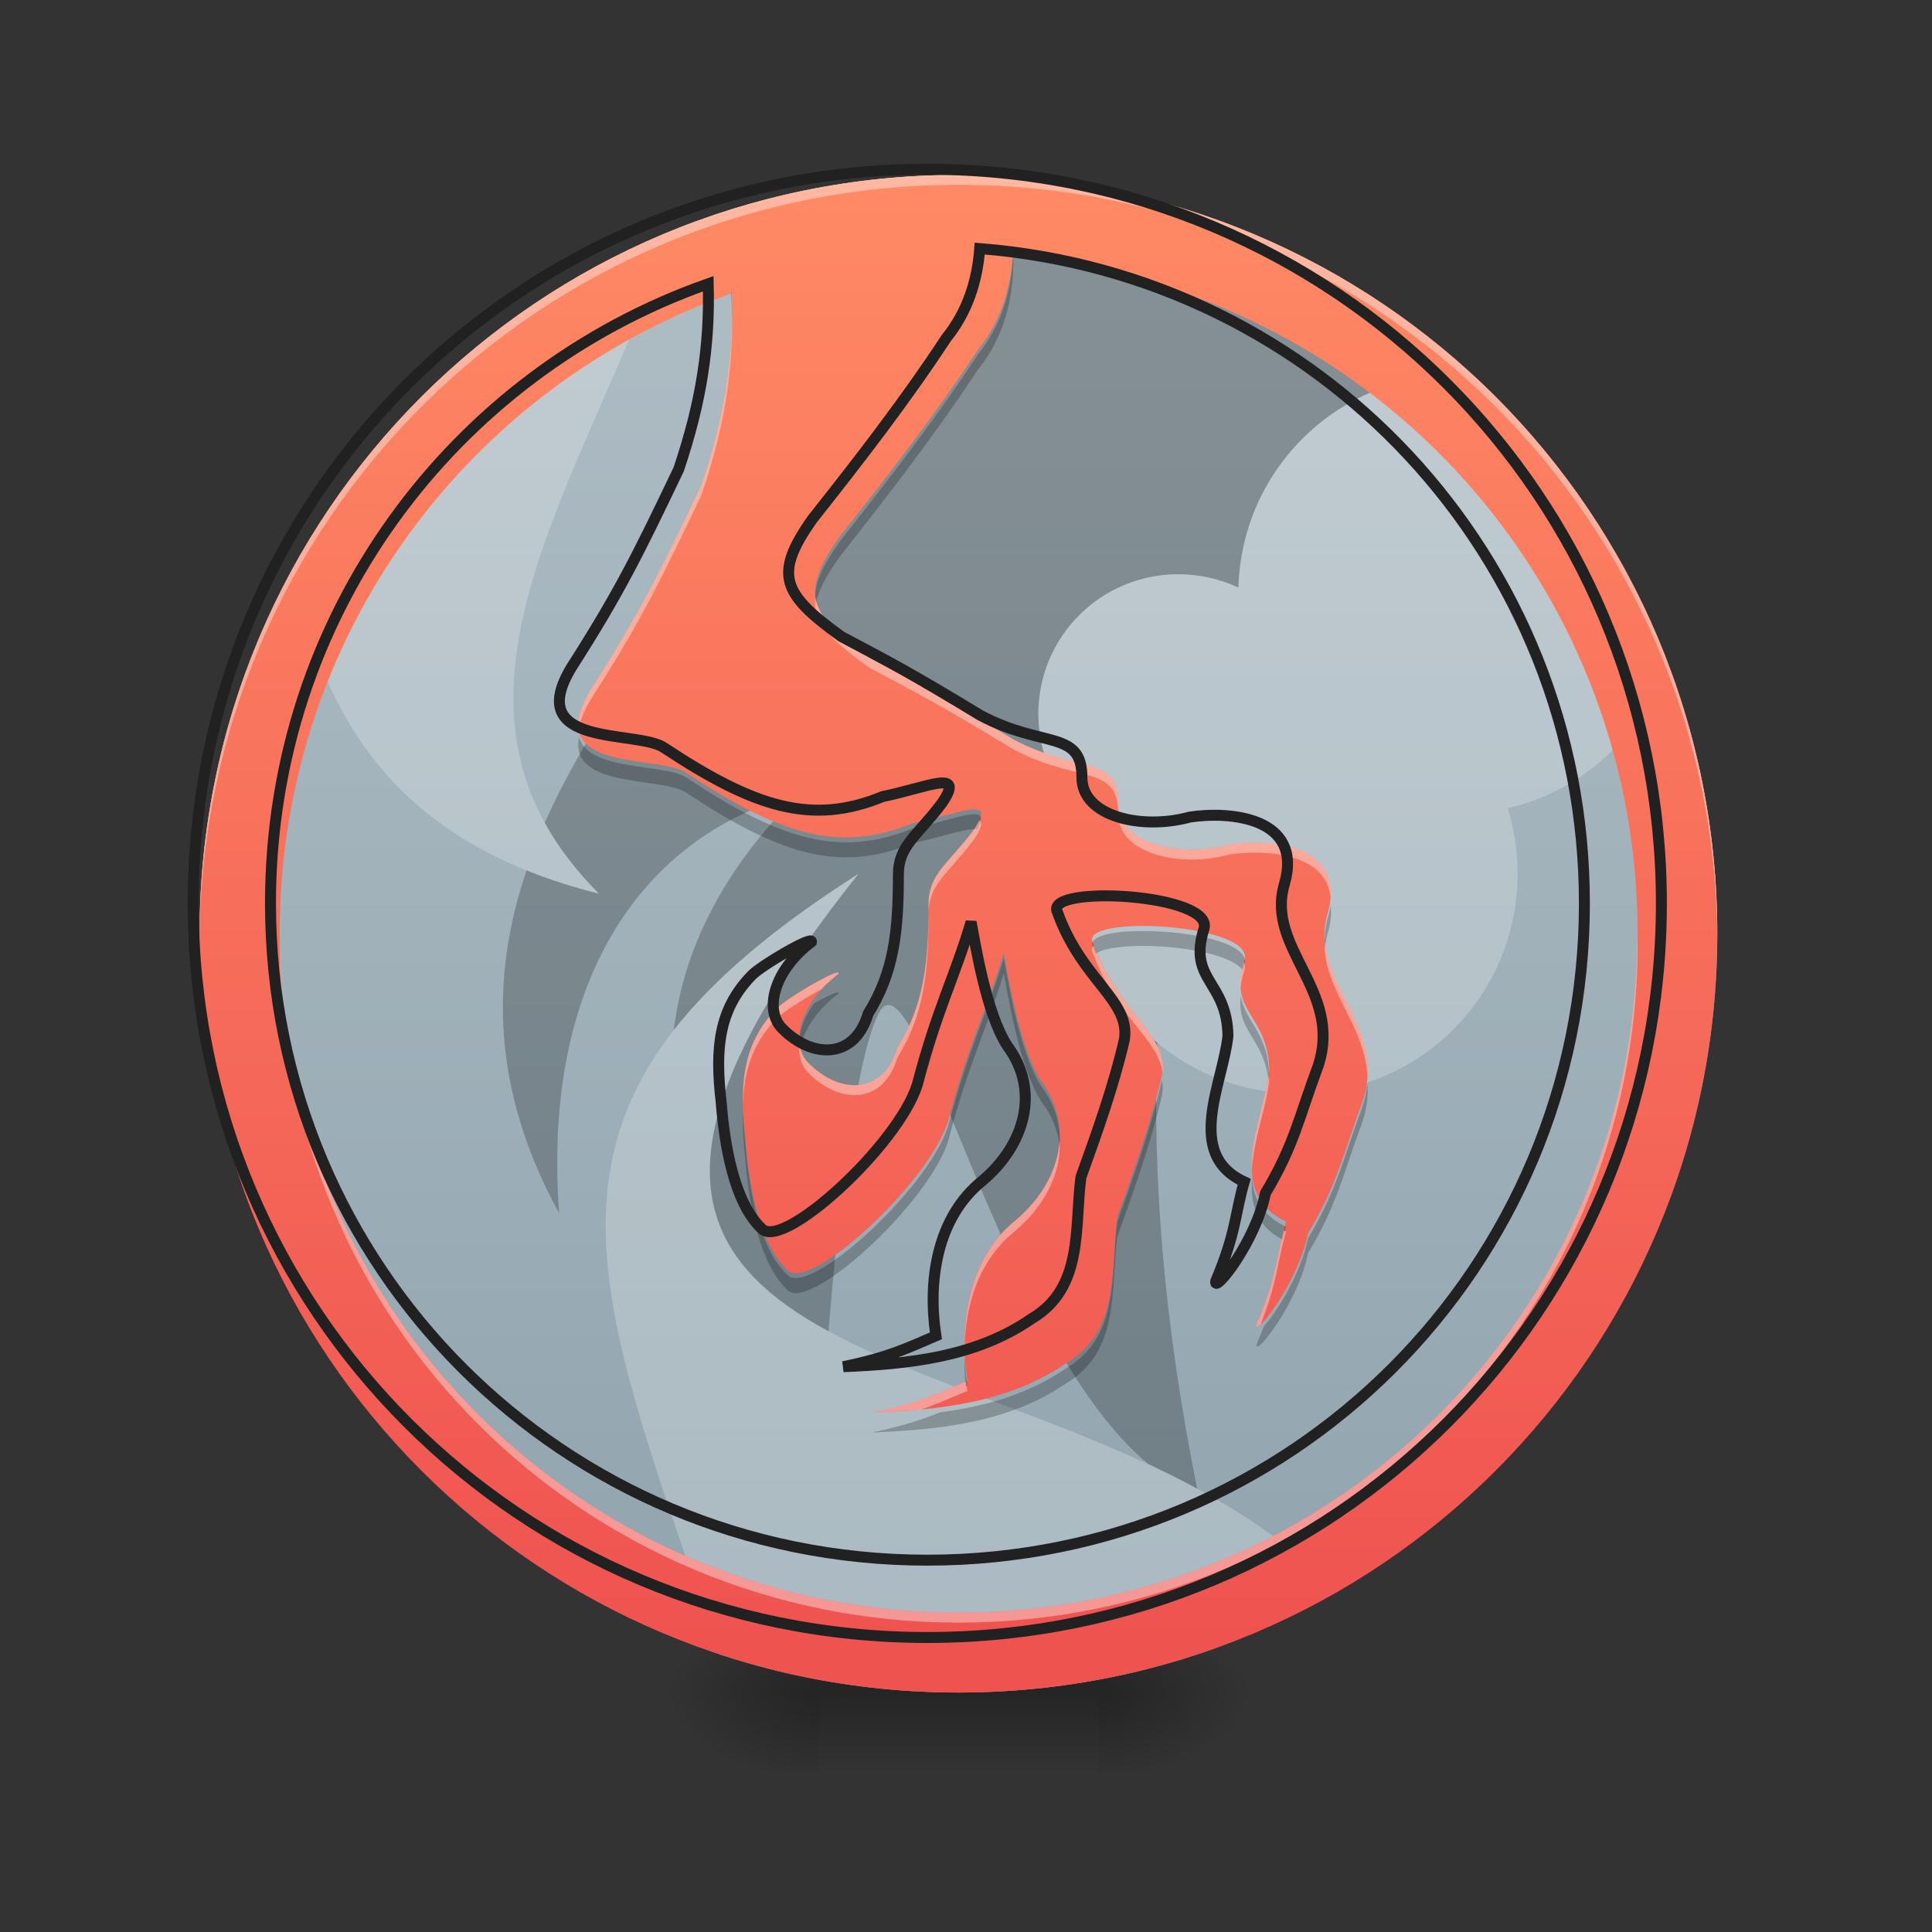 <?xml version="1.0" encoding="UTF-8"?>
<svg xmlns="http://www.w3.org/2000/svg" xmlns:xlink="http://www.w3.org/1999/xlink" width="22px" height="22px" viewBox="0 0 22 22" version="1.1">
<rect x="0" y="0" width="22" height="22" fill="#333333" stroke="none"/>
<defs>
<radialGradient id="radial0" gradientUnits="userSpaceOnUse" cx="450.909" cy="189.579" fx="450.909" fy="189.579" r="21.167" gradientTransform="matrix(0,-0.054,-0.097,-0,30.61,43.722)">
<stop offset="0" style="stop-color:rgb(0%,0%,0%);stop-opacity:0.314;"/>
<stop offset="0.222" style="stop-color:rgb(0%,0%,0%);stop-opacity:0.275;"/>
<stop offset="1" style="stop-color:rgb(0%,0%,0%);stop-opacity:0;"/>
</radialGradient>
<radialGradient id="radial1" gradientUnits="userSpaceOnUse" cx="450.909" cy="189.579" fx="450.909" fy="189.579" r="21.167" gradientTransform="matrix(-0,0.054,0.097,0,-8.779,-5.175)">
<stop offset="0" style="stop-color:rgb(0%,0%,0%);stop-opacity:0.314;"/>
<stop offset="0.222" style="stop-color:rgb(0%,0%,0%);stop-opacity:0.275;"/>
<stop offset="1" style="stop-color:rgb(0%,0%,0%);stop-opacity:0;"/>
</radialGradient>
<radialGradient id="radial2" gradientUnits="userSpaceOnUse" cx="450.909" cy="189.579" fx="450.909" fy="189.579" r="21.167" gradientTransform="matrix(-0,-0.054,0.097,-0,-8.779,43.722)">
<stop offset="0" style="stop-color:rgb(0%,0%,0%);stop-opacity:0.314;"/>
<stop offset="0.222" style="stop-color:rgb(0%,0%,0%);stop-opacity:0.275;"/>
<stop offset="1" style="stop-color:rgb(0%,0%,0%);stop-opacity:0;"/>
</radialGradient>
<radialGradient id="radial3" gradientUnits="userSpaceOnUse" cx="450.909" cy="189.579" fx="450.909" fy="189.579" r="21.167" gradientTransform="matrix(0,0.054,-0.097,0,30.61,-5.175)">
<stop offset="0" style="stop-color:rgb(0%,0%,0%);stop-opacity:0.314;"/>
<stop offset="0.222" style="stop-color:rgb(0%,0%,0%);stop-opacity:0.275;"/>
<stop offset="1" style="stop-color:rgb(0%,0%,0%);stop-opacity:0;"/>
</radialGradient>
<linearGradient id="linear0" gradientUnits="userSpaceOnUse" x1="255.323" y1="233.5" x2="255.323" y2="254.667" gradientTransform="matrix(0.009,0,0,0.043,8.57,9.239)">
<stop offset="0" style="stop-color:rgb(0%,0%,0%);stop-opacity:0.275;"/>
<stop offset="1" style="stop-color:rgb(0%,0%,0%);stop-opacity:0;"/>
</linearGradient>
<linearGradient id="linear1" gradientUnits="userSpaceOnUse" x1="254" y1="-168.667" x2="254" y2="233.5" gradientTransform="matrix(0.043,0,0,0.043,0,9.239)">
<stop offset="0" style="stop-color:rgb(69.02%,74.51%,77.255%);stop-opacity:1;"/>
<stop offset="1" style="stop-color:rgb(56.471%,64.314%,68.235%);stop-opacity:1;"/>
</linearGradient>
<linearGradient id="linear2" gradientUnits="userSpaceOnUse" x1="960" y1="1695.118" x2="960" y2="175.118" gradientTransform="matrix(0.011,0,0,0.011,0,0)">
<stop offset="0" style="stop-color:rgb(93.725%,32.549%,31.373%);stop-opacity:1;"/>
<stop offset="1" style="stop-color:rgb(100%,54.118%,39.608%);stop-opacity:1;"/>
</linearGradient>
</defs>
<g id="surface1">
<path style=" stroke:none;fill-rule:nonzero;fill:url(#radial0);" d="M 12.508 19.273 L 14.324 19.273 L 14.324 18.363 L 12.508 18.363 Z M 12.508 19.273 "/>
<path style=" stroke:none;fill-rule:nonzero;fill:url(#radial1);" d="M 9.324 19.273 L 7.504 19.273 L 7.504 20.184 L 9.324 20.184 Z M 9.324 19.273 "/>
<path style=" stroke:none;fill-rule:nonzero;fill:url(#radial2);" d="M 9.324 19.273 L 7.504 19.273 L 7.504 18.363 L 9.324 18.363 Z M 9.324 19.273 "/>
<path style=" stroke:none;fill-rule:nonzero;fill:url(#radial3);" d="M 12.508 19.273 L 14.324 19.273 L 14.324 20.184 L 12.508 20.184 Z M 12.508 19.273 "/>
<path style=" stroke:none;fill-rule:nonzero;fill:url(#linear0);" d="M 9.324 19.047 L 12.508 19.047 L 12.508 20.184 L 9.324 20.184 Z M 9.324 19.047 "/>
<path style=" stroke:none;fill-rule:nonzero;fill:url(#linear1);" d="M 10.914 1.992 C 15.688 1.992 19.555 5.859 19.555 10.633 C 19.555 15.406 15.688 19.273 10.914 19.273 C 6.145 19.273 2.273 15.406 2.273 10.633 C 2.273 5.859 6.145 1.992 10.914 1.992 Z M 10.914 1.992 "/>
<path style=" stroke:none;fill-rule:nonzero;fill:rgb(0%,0%,0%);fill-opacity:0.235;" d="M 11.141 1.992 L 10.914 2.445 C 9.781 4.828 7.258 6.977 6.203 9.371 C 6.355 9.645 6.559 9.914 6.82 10.176 C 6.52 10.102 6.246 10.012 5.996 9.91 C 5.586 11.121 5.594 12.402 6.367 13.816 C 6.164 11.07 7.395 9.477 9.098 9.039 C 8.211 9.926 7.785 10.824 7.672 11.73 C 8.129 11.145 8.812 10.566 9.777 9.949 C 7.293 13.059 7.859 14.305 9.434 15.16 C 9.543 13.832 9.734 12.082 10.004 11.543 C 10.418 10.719 11.383 15.281 13.078 16.672 C 13.266 16.762 13.453 16.852 13.633 16.953 C 13.258 15.105 13.117 13.398 13.18 11.875 C 12.629 11.418 12.281 10.727 12.281 9.949 C 12.281 9.734 12.309 9.523 12.359 9.32 C 12.031 9.031 11.824 8.605 11.824 8.129 C 11.824 7.25 12.535 6.539 13.418 6.539 C 13.66 6.539 13.895 6.594 14.102 6.691 C 14.141 5.34 15.238 4.266 16.602 4.266 C 16.66 4.266 16.719 4.266 16.773 4.27 C 15.289 2.902 13.316 2.051 11.141 1.992 Z M 16.777 4.273 C 16.867 4.355 16.957 4.441 17.043 4.527 C 16.957 4.441 16.867 4.355 16.777 4.273 Z M 17.043 4.527 C 17.07 4.555 17.098 4.582 17.125 4.613 C 17.098 4.582 17.07 4.555 17.043 4.527 Z M 17.133 4.621 C 17.16 4.648 17.184 4.672 17.207 4.699 C 17.184 4.672 17.16 4.648 17.133 4.621 Z M 17.219 4.711 C 17.242 4.738 17.266 4.762 17.293 4.789 C 17.266 4.762 17.242 4.738 17.219 4.711 Z M 17.301 4.801 C 17.309 4.805 17.312 4.812 17.32 4.82 C 17.316 4.812 17.309 4.805 17.301 4.801 Z M 17.301 4.801 "/>
<path style=" stroke:none;fill-rule:nonzero;fill:rgb(0%,0%,0%);fill-opacity:0.196;" d="M 10.914 19.273 C 6.129 19.273 2.273 15.418 2.273 10.633 C 2.273 10.605 2.273 10.574 2.273 10.547 C 2.32 15.297 6.156 19.105 10.914 19.105 C 15.676 19.105 19.512 15.297 19.555 10.547 C 19.555 10.574 19.555 10.605 19.555 10.633 C 19.555 15.418 15.703 19.273 10.914 19.273 Z M 10.914 19.273 "/>
<path style=" stroke:none;fill-rule:nonzero;fill:rgb(100%,100%,100%);fill-opacity:0.235;" d="M 9.777 9.949 C 5.711 12.539 6.707 14.484 8.191 18.84 C 9.047 19.121 9.961 19.273 10.914 19.273 C 11.934 19.273 12.914 19.098 13.82 18.777 C 14.523 18.375 15.102 18.004 15.008 17.91 C 11.824 14.957 4.887 16.078 9.777 9.949 Z M 9.777 9.949 "/>
<path style=" stroke:none;fill-rule:nonzero;fill:rgb(100%,100%,100%);fill-opacity:0.235;" d="M 16.602 4.266 C 15.238 4.266 14.141 5.34 14.102 6.691 C 13.895 6.594 13.66 6.539 13.418 6.539 C 12.535 6.539 11.824 7.25 11.824 8.129 C 11.824 8.605 12.031 9.031 12.359 9.32 C 12.309 9.523 12.281 9.734 12.281 9.949 C 12.281 11.336 13.395 12.453 14.781 12.453 C 16.168 12.453 17.281 11.336 17.281 9.949 C 17.281 9.691 17.242 9.438 17.168 9.203 C 18.031 9.004 18.723 8.359 18.984 7.527 C 18.504 6.273 17.742 5.164 16.773 4.27 C 16.719 4.266 16.66 4.266 16.602 4.266 Z M 16.602 4.266 "/>
<path style=" stroke:none;fill-rule:nonzero;fill:rgb(100%,100%,100%);fill-opacity:0.235;" d="M 7.641 2.629 C 5.793 3.383 4.27 4.754 3.324 6.488 C 3.699 8.16 4.473 9.59 6.82 10.176 C 4.641 7.996 6.66 5.523 7.641 2.629 Z M 7.641 2.629 "/>
<path style=" stroke:none;fill-rule:nonzero;fill:rgb(100%,100%,100%);fill-opacity:0.314;" d="M 10.914 1.992 C 6.129 1.992 2.273 5.844 2.273 10.633 C 2.273 10.66 2.273 10.688 2.273 10.719 C 2.32 5.969 6.156 2.16 10.914 2.16 C 15.676 2.16 19.512 5.969 19.555 10.719 C 19.555 10.688 19.555 10.66 19.555 10.633 C 19.555 5.844 15.703 1.992 10.914 1.992 Z M 10.914 1.992 "/>
<path style=" stroke:none;fill-rule:nonzero;fill:url(#linear2);" d="M 10.914 1.992 C 6.129 1.992 2.273 5.844 2.273 10.633 C 2.273 15.418 6.129 19.273 10.914 19.273 C 15.703 19.273 19.555 15.418 19.555 10.633 C 19.555 5.844 15.703 1.992 10.914 1.992 Z M 11.531 2.926 C 15.523 3.238 18.648 6.555 18.648 10.633 C 18.648 14.914 15.199 18.363 10.914 18.363 C 6.633 18.363 3.184 14.914 3.184 10.633 C 3.184 7.254 5.328 4.398 8.336 3.34 C 8.355 4.062 8.258 4.723 7.988 5.523 C 7.504 6.539 7.277 6.992 6.73 7.848 C 6.141 8.812 7.504 8.586 7.816 8.801 C 8.867 9.496 9.551 9.723 10.391 9.375 C 10.914 9.27 11.371 9.039 11.086 9.453 C 10.801 9.836 10.574 9.949 10.574 10.293 C 10.574 10.973 10.52 11.445 10.219 11.93 C 10.055 12.48 9.551 12.453 9.211 12.109 C 8.992 11.898 9.098 11.43 9.551 11.086 C 9.57 11.004 8.934 11.379 8.84 11.488 C 8.461 11.883 8.414 12.336 8.488 12.973 C 8.527 13.477 8.641 14.156 8.965 14.461 C 9.211 14.727 10.574 13.477 10.797 12.766 C 11.027 11.883 11.238 11.496 11.43 10.852 C 11.473 11.066 11.602 11.918 11.855 12.309 C 12.258 12.852 12.047 13.488 11.566 13.895 C 11.023 14.328 10.918 15.078 11.016 15.723 C 10.688 15.863 10.461 15.977 9.926 16.086 C 10.691 16.055 11.484 15.977 12.145 15.52 C 12.758 15.156 12.645 14.449 12.723 13.855 C 12.914 13.324 13.109 12.777 13.234 12.234 C 13.305 11.77 12.734 11.543 12.445 10.734 C 12.281 10.406 14.324 10.52 14.168 10.941 C 13.984 11.543 14.441 11.543 14.453 12.191 C 14.395 12.754 13.938 13.582 14.645 13.91 C 14.531 14.301 14.555 14.496 14.309 15.082 C 14.285 15.234 14.781 14.613 14.895 14.043 C 15.234 13.477 15.289 13.148 15.516 12.543 C 15.805 11.656 14.895 11.164 15.117 10.406 C 15.348 9.609 14.457 9.547 14.004 9.617 C 13.434 9.773 12.734 9.609 12.734 9.152 C 12.734 8.586 12.281 8.812 11.543 8.422 C 10.688 7.902 10.461 7.789 9.902 7.492 C 9.211 6.992 9.098 6.766 9.562 6.109 C 10.109 5.418 10.652 4.719 11.137 3.98 C 11.387 3.672 11.504 3.305 11.531 2.926 Z M 11.531 2.926 "/>
<path style=" stroke:none;fill-rule:nonzero;fill:rgb(0%,0%,0%);fill-opacity:0.235;" d="M 11.535 2.926 C 11.516 3.324 11.398 3.711 11.137 4.035 C 10.652 4.773 10.109 5.473 9.562 6.168 C 9.344 6.477 9.254 6.688 9.289 6.879 C 9.316 6.73 9.406 6.559 9.562 6.34 C 10.109 5.645 10.652 4.945 11.137 4.207 C 11.438 3.836 11.547 3.383 11.539 2.926 C 11.539 2.926 11.535 2.926 11.535 2.926 Z M 8.332 3.324 C 8.328 3.328 8.324 3.328 8.324 3.328 C 8.332 3.449 8.336 3.562 8.336 3.68 C 8.34 3.562 8.336 3.445 8.332 3.324 Z M 6.594 8.391 C 6.473 8.988 7.543 8.84 7.816 9.027 C 8.867 9.723 9.551 9.949 10.391 9.602 C 10.715 9.535 11.016 9.422 11.125 9.445 C 11.316 9.121 10.887 9.332 10.391 9.434 C 9.551 9.777 8.867 9.551 7.816 8.855 C 7.574 8.691 6.695 8.789 6.594 8.391 Z M 15.152 10.309 C 15.145 10.359 15.133 10.41 15.117 10.461 C 15.086 10.578 15.078 10.688 15.086 10.797 C 15.094 10.742 15.102 10.688 15.117 10.633 C 15.156 10.508 15.164 10.402 15.152 10.309 Z M 13 10.602 C 12.652 10.602 12.379 10.664 12.445 10.793 C 12.453 10.816 12.461 10.84 12.473 10.863 C 12.703 10.688 13.965 10.77 14.152 11.051 C 14.156 11.031 14.16 11.016 14.168 10.996 C 14.266 10.738 13.543 10.598 13 10.602 Z M 11.43 10.91 C 11.238 11.551 11.027 11.941 10.797 12.824 C 10.574 13.531 9.211 14.781 8.965 14.516 C 8.641 14.215 8.527 13.531 8.488 13.031 C 8.473 12.902 8.465 12.781 8.461 12.668 C 8.453 12.832 8.465 13.008 8.488 13.203 C 8.527 13.703 8.641 14.383 8.965 14.688 C 9.211 14.953 10.574 13.703 10.797 12.992 C 11.027 12.109 11.238 11.723 11.43 11.082 C 11.473 11.293 11.602 12.145 11.855 12.539 C 11.984 12.707 12.051 12.887 12.066 13.066 C 12.086 12.832 12.023 12.59 11.855 12.367 C 11.602 11.977 11.473 11.121 11.43 10.91 Z M 9.539 11.301 C 9.504 11.301 9.395 11.355 9.27 11.426 C 9.133 11.613 9.078 11.809 9.105 11.965 C 9.141 11.754 9.285 11.512 9.551 11.312 C 9.551 11.305 9.547 11.305 9.539 11.301 Z M 14.129 11.336 C 14.078 11.746 14.391 11.824 14.445 12.305 C 14.449 12.285 14.449 12.266 14.453 12.25 C 14.441 11.75 14.172 11.633 14.129 11.336 Z M 13.23 12.301 C 13.109 12.84 12.914 13.383 12.723 13.91 C 12.645 14.508 12.758 15.211 12.145 15.578 C 11.707 15.879 11.215 16.016 10.707 16.082 C 10.504 16.164 10.285 16.238 9.926 16.312 C 10.691 16.281 11.484 16.203 12.145 15.75 C 12.758 15.383 12.645 14.676 12.723 14.082 C 12.914 13.551 13.109 13.008 13.234 12.461 C 13.242 12.406 13.242 12.352 13.23 12.301 Z M 15.57 12.336 C 15.562 12.422 15.547 12.508 15.516 12.598 C 15.289 13.207 15.234 13.531 14.895 14.102 C 14.812 14.512 14.531 14.949 14.391 15.105 C 14.367 15.168 14.34 15.234 14.309 15.309 C 14.285 15.461 14.781 14.84 14.895 14.27 C 15.234 13.703 15.289 13.379 15.516 12.77 C 15.566 12.613 15.582 12.473 15.57 12.336 Z M 14.258 13.418 C 14.234 13.703 14.305 13.961 14.605 14.117 C 14.613 14.07 14.629 14.02 14.645 13.969 C 14.375 13.844 14.273 13.645 14.258 13.418 Z M 10.984 15.441 C 10.98 15.559 10.984 15.676 10.996 15.789 C 11.004 15.785 11.008 15.785 11.016 15.781 C 11 15.668 10.988 15.555 10.984 15.441 Z M 10.984 15.441 "/>
<path style=" stroke:none;fill-rule:nonzero;fill:rgb(100%,100%,100%);fill-opacity:0.392;" d="M 10.914 1.992 C 6.129 1.992 2.273 5.844 2.273 10.633 C 2.273 10.652 2.273 10.672 2.273 10.688 C 2.305 5.93 6.148 2.105 10.914 2.105 C 15.684 2.105 19.527 5.93 19.555 10.688 C 19.555 10.672 19.555 10.652 19.555 10.633 C 19.555 5.844 15.703 1.992 10.914 1.992 Z M 8.336 3.586 C 8.332 4.219 8.227 4.816 7.988 5.523 C 7.504 6.539 7.277 6.992 6.73 7.848 C 6.609 8.047 6.57 8.195 6.59 8.309 C 6.602 8.211 6.648 8.098 6.73 7.961 C 7.277 7.109 7.504 6.652 7.988 5.637 C 8.242 4.887 8.344 4.262 8.336 3.586 Z M 9.285 6.797 C 9.25 7.078 9.457 7.285 9.902 7.605 C 10.461 7.902 10.688 8.016 11.543 8.535 C 12.281 8.926 12.734 8.699 12.734 9.27 C 12.734 9.723 13.434 9.887 14.004 9.73 C 14.395 9.672 15.105 9.707 15.152 10.223 C 15.207 9.602 14.422 9.551 14.004 9.617 C 13.434 9.773 12.734 9.609 12.734 9.152 C 12.734 8.586 12.281 8.812 11.543 8.422 C 10.688 7.902 10.461 7.789 9.902 7.492 C 9.52 7.215 9.312 7.023 9.285 6.797 Z M 11.152 9.34 C 11.137 9.371 11.117 9.406 11.086 9.453 C 10.801 9.836 10.574 9.949 10.574 10.293 C 10.574 10.973 10.52 11.445 10.219 11.93 C 10.055 12.48 9.551 12.453 9.211 12.109 C 9.148 12.051 9.113 11.973 9.102 11.883 C 9.09 12.02 9.125 12.141 9.211 12.223 C 9.551 12.566 10.055 12.594 10.219 12.043 C 10.52 11.559 10.574 11.086 10.574 10.406 C 10.574 10.062 10.801 9.949 11.086 9.566 C 11.18 9.434 11.191 9.367 11.152 9.34 Z M 3.184 10.684 C 3.184 10.703 3.184 10.727 3.184 10.746 C 3.184 15.027 6.633 18.477 10.914 18.477 C 15.199 18.477 18.648 15.027 18.648 10.746 C 18.648 10.727 18.645 10.707 18.645 10.688 C 18.617 14.945 15.18 18.363 10.914 18.363 C 6.648 18.363 3.211 14.941 3.184 10.684 Z M 15.086 10.711 C 15.051 11.25 15.543 11.668 15.57 12.25 C 15.605 11.652 15.121 11.23 15.086 10.711 Z M 12.453 10.766 C 12.434 10.789 12.426 10.816 12.445 10.852 C 12.707 11.574 13.191 11.832 13.238 12.215 C 13.285 11.77 12.746 11.535 12.453 10.766 Z M 14.164 10.953 C 14.129 11.074 14.117 11.168 14.125 11.25 C 14.133 11.191 14.145 11.129 14.168 11.055 C 14.18 11.02 14.18 10.984 14.164 10.953 Z M 9.539 11.074 C 9.457 11.074 8.926 11.391 8.84 11.488 C 8.543 11.797 8.449 12.141 8.461 12.582 C 8.469 12.195 8.57 11.883 8.84 11.602 C 8.898 11.535 9.164 11.367 9.352 11.266 C 9.41 11.203 9.477 11.145 9.551 11.086 C 9.551 11.078 9.547 11.074 9.539 11.074 Z M 14.449 12.227 C 14.406 12.559 14.234 12.98 14.254 13.336 C 14.27 12.996 14.418 12.613 14.453 12.305 C 14.453 12.277 14.449 12.25 14.449 12.227 Z M 12.066 12.984 C 12.047 13.324 11.855 13.652 11.566 13.895 C 11.125 14.25 10.973 14.812 10.984 15.359 C 10.992 14.848 11.152 14.34 11.566 14.012 C 11.887 13.738 12.09 13.363 12.066 12.984 Z M 14.617 14.012 C 14.535 14.34 14.531 14.551 14.309 15.082 C 14.305 15.113 14.32 15.113 14.355 15.082 C 14.551 14.586 14.539 14.387 14.645 14.023 C 14.633 14.02 14.625 14.016 14.617 14.012 Z M 11 15.73 C 10.68 15.867 10.453 15.977 9.926 16.086 C 10.113 16.078 10.305 16.066 10.492 16.051 C 10.68 15.984 10.832 15.914 11.016 15.84 C 11.008 15.801 11.004 15.766 11 15.73 Z M 11 15.73 "/>
<path style="fill:none;stroke-width:11.339;stroke-linecap:butt;stroke-linejoin:miter;stroke:rgb(12.941%,12.941%,12.941%);stroke-opacity:1;stroke-miterlimit:4;" d="M 959.908 175.216 C 539.047 175.216 199.952 513.967 199.952 935.172 C 199.952 1356.034 539.047 1695.128 959.908 1695.128 C 1381.114 1695.128 1719.864 1356.034 1719.864 935.172 C 1719.864 513.967 1381.114 175.216 959.908 175.216 Z M 1014.191 257.327 C 1365.31 284.812 1640.158 576.495 1640.158 935.172 C 1640.158 1311.714 1336.794 1615.078 959.908 1615.078 C 583.366 1615.078 280.002 1311.714 280.002 935.172 C 280.002 637.992 468.617 386.849 733.158 293.744 C 734.876 357.303 726.287 415.365 702.581 485.795 C 659.98 575.12 640.053 614.974 591.955 690.213 C 540.077 775.073 659.98 755.146 687.465 774.042 C 779.883 835.196 840.006 855.122 913.871 824.545 C 959.908 815.269 1000.105 794.999 975.025 831.417 C 949.945 865.086 930.019 875.049 930.019 905.282 C 930.019 965.062 925.209 1006.633 898.755 1049.234 C 884.325 1097.676 840.006 1095.271 810.116 1065.038 C 790.877 1046.486 800.153 1005.258 840.006 975.025 C 841.724 967.81 785.723 1000.792 777.478 1010.412 C 744.152 1045.111 740.03 1084.964 746.557 1140.965 C 749.993 1185.284 759.956 1245.064 788.472 1271.861 C 810.116 1295.224 930.019 1185.284 949.602 1122.756 C 969.872 1045.111 988.424 1011.099 1005.258 954.411 C 1009.038 973.307 1020.375 1048.203 1042.706 1082.56 C 1078.093 1130.314 1059.541 1186.315 1017.283 1222.045 C 969.528 1260.18 960.252 1326.144 968.841 1382.832 C 939.982 1395.2 920.055 1405.163 872.988 1414.783 C 940.325 1412.034 1010.068 1405.163 1068.13 1364.966 C 1122.069 1333.015 1112.106 1270.831 1118.977 1218.61 C 1135.811 1171.885 1152.989 1123.787 1163.983 1076.032 C 1170.167 1035.148 1120.008 1015.222 1094.584 944.105 C 1080.155 915.246 1259.837 925.209 1246.094 962.313 C 1229.947 1015.222 1270.144 1015.222 1271.174 1072.253 C 1266.021 1121.725 1225.824 1194.56 1288.009 1223.419 C 1278.046 1257.775 1280.107 1274.953 1258.463 1326.488 C 1256.401 1339.886 1300.033 1285.26 1309.997 1235.1 C 1339.886 1185.284 1344.696 1156.425 1364.623 1103.173 C 1390.046 1025.185 1309.997 981.896 1329.58 915.246 C 1349.85 845.159 1271.518 839.662 1231.665 845.846 C 1181.505 859.589 1120.008 845.159 1120.008 804.963 C 1120.008 755.146 1080.155 775.073 1015.222 740.717 C 939.982 695.023 920.055 685.06 870.926 658.949 C 810.116 614.974 800.153 595.047 841.036 537.329 C 889.135 476.519 936.89 415.021 979.491 350.088 C 1001.479 322.947 1011.786 290.652 1014.191 257.327 Z M 1014.191 257.327 " transform="matrix(0.011,0,0,0.011,0,0)"/>
</g>
</svg>
